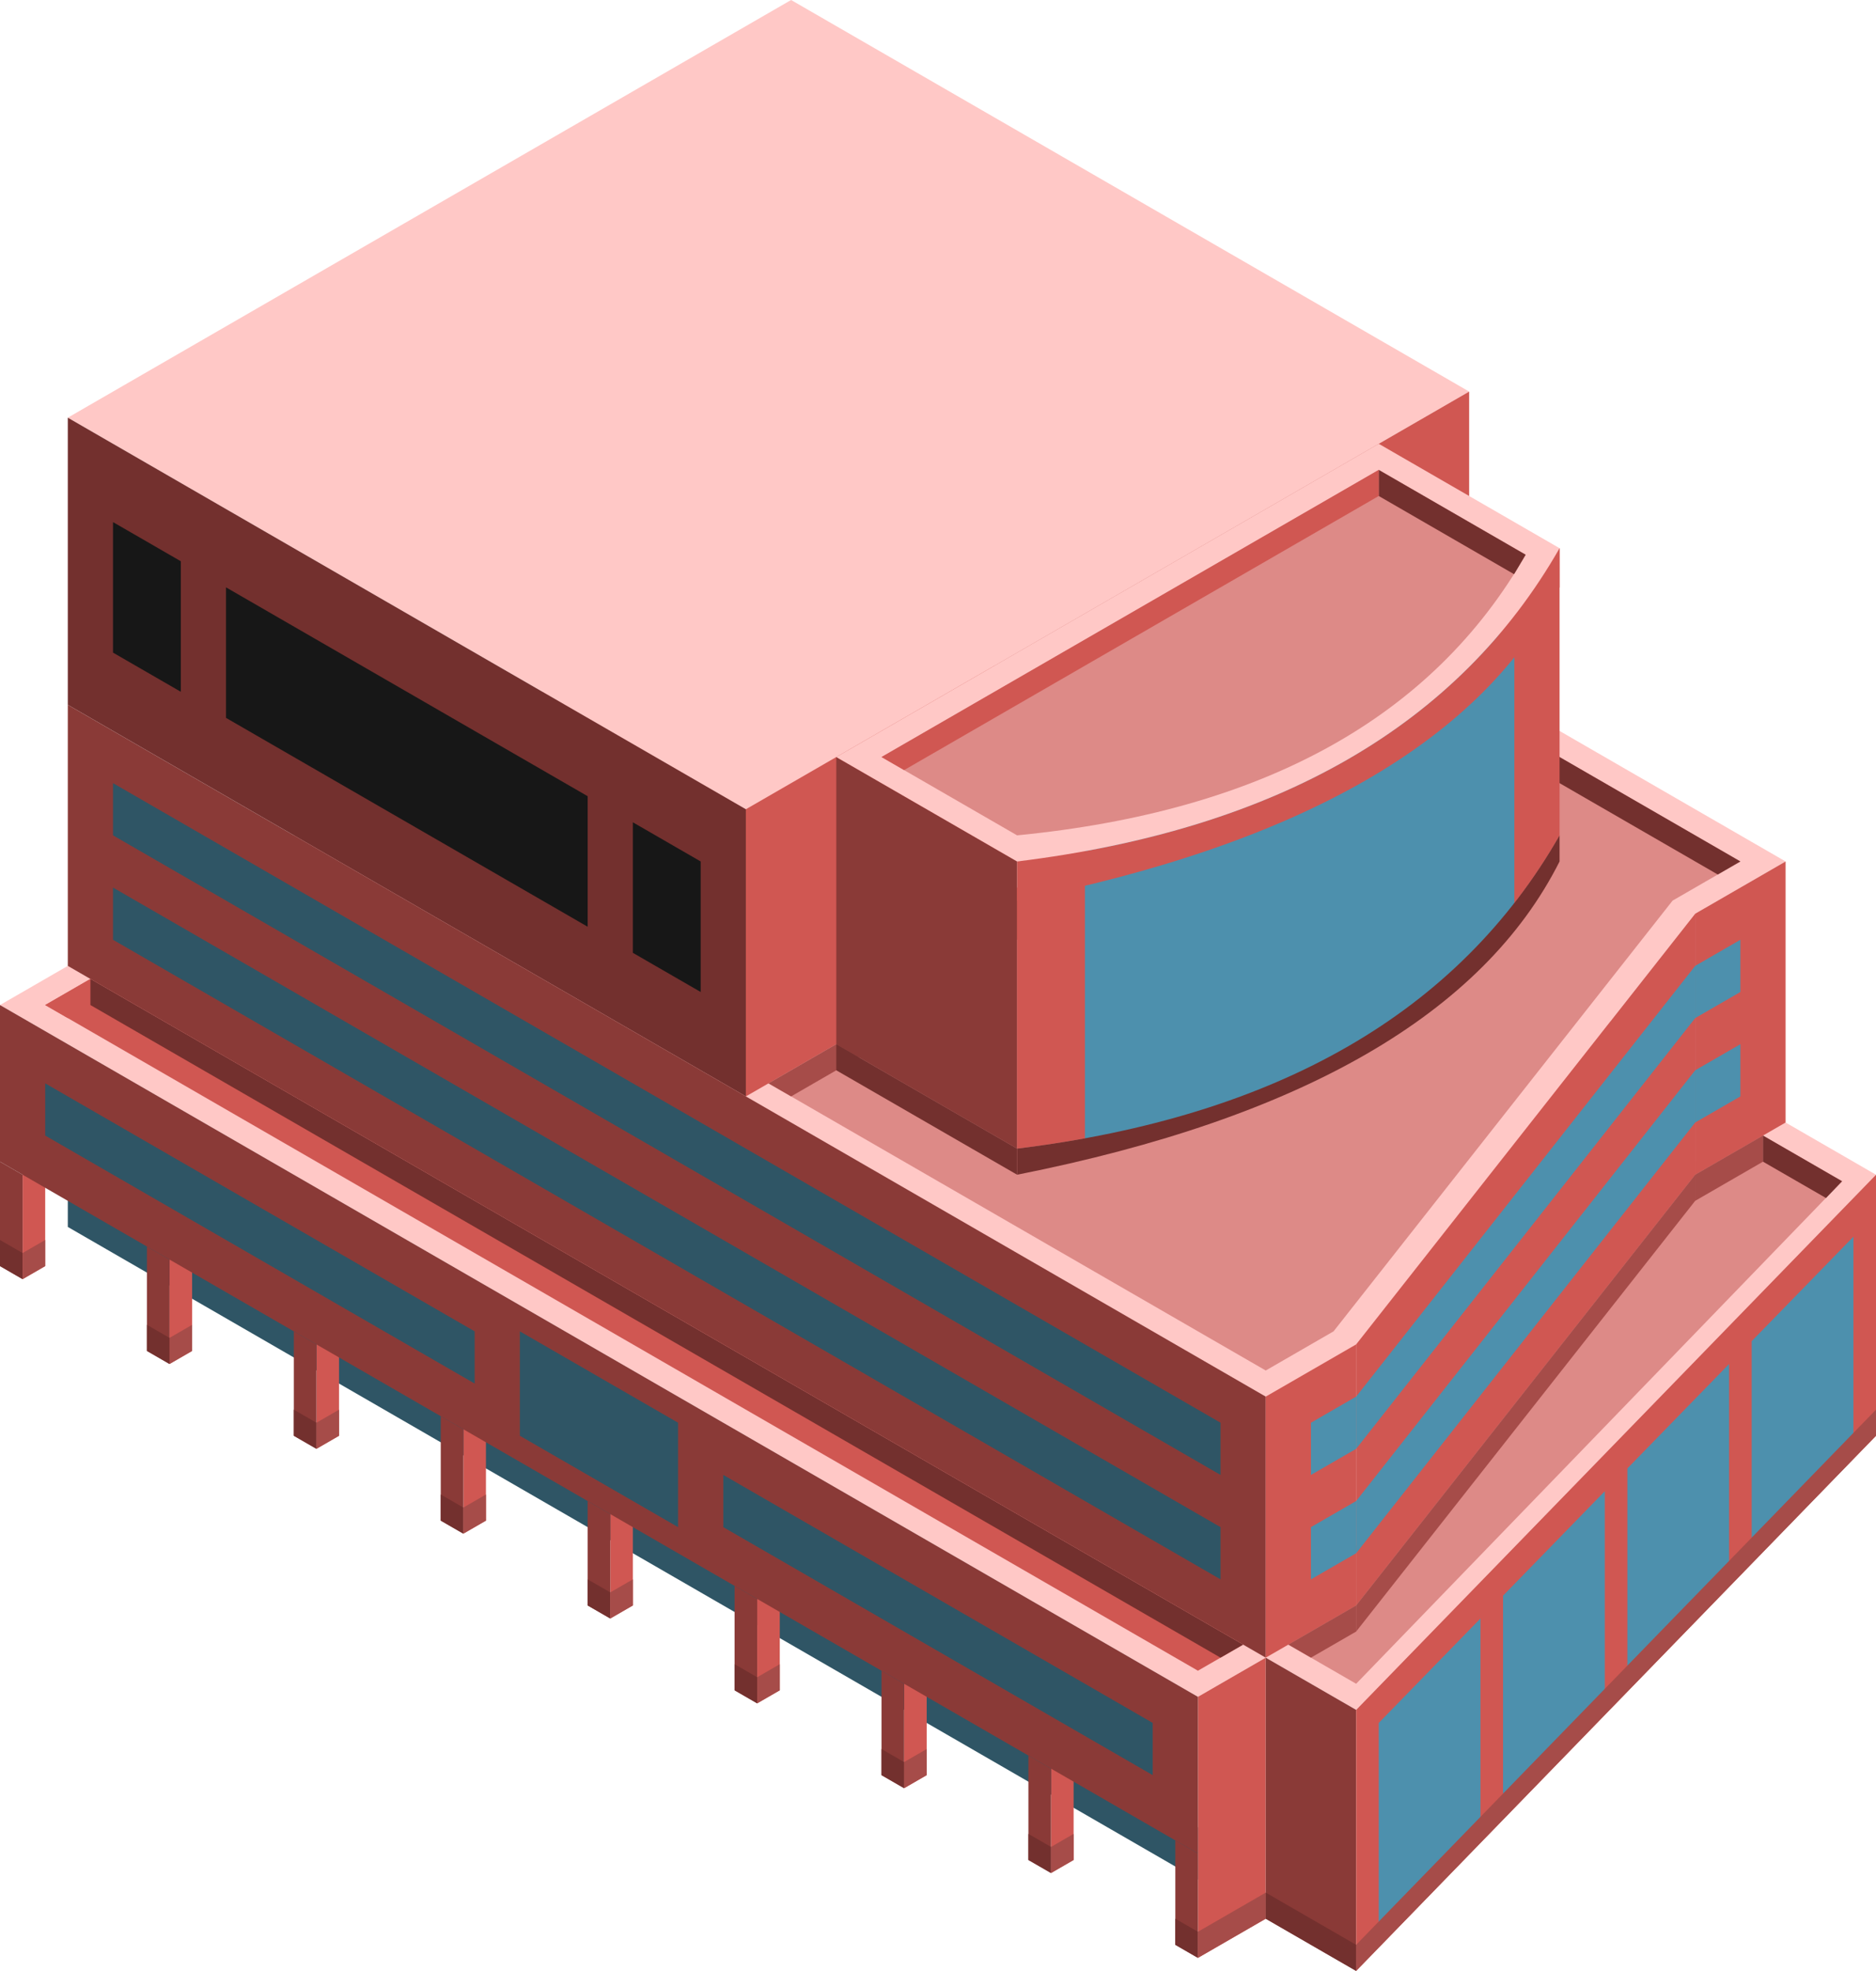 <svg id="Layer_1" data-name="Layer 1" xmlns="http://www.w3.org/2000/svg" viewBox="0 0 415 435.9">
  <defs>
    <style>
      .curtain-L-prim-dark {
        fill: #2f5565;
      }

      .exterior-R-prim {
        fill: #d05752;
      }

      .top-light {
        fill: #ffc8c6;
      }

      .top-prim {
        fill: #dd8a87;
      }

      .exterior-L-prim {
        fill: #73302e;
      }

      .cls-1 {
        fill: #171717;
      }

      .exterior-L-light {
        fill: #8a3a37;
      }

      .curtain-R-prim-dark-light {
        fill: #4d90ad;
      }

      .exterior-R-dark {
        fill: #a64c49;
      }

      .cls-2 {
        fill: #b9b9b9;
      }
    </style>
  </defs>
  <title>Artboard 23</title>
  <g id="root">
    <path id="Path" class="curtain-L-prim-dark" d="M15,259.808v11.547L265,415.693v-11.547Z"/>
    <path id="Path-2" data-name="Path" class="exterior-R-prim" d="M10,256.921l-5,2.887v23.094l5-2.887Z"/>
    <path id="Path-3" data-name="Path" class="exterior-R-prim" d="M75,294.449l-5,2.887V320.43l5-2.887Z"/>
    <path id="Path-4" data-name="Path" class="exterior-R-prim" d="M140,331.977l-5,2.886v23.095l5-2.887Z"/>
    <path id="Path-5" data-name="Path" class="exterior-R-prim" d="M42.5,275.685l-5,2.887v23.094l5-2.887Z"/>
    <path id="Path-6" data-name="Path" class="exterior-R-prim" d="M107.5,313.213l-5,2.887v23.094l5-2.887Z"/>
    <path id="Path-7" data-name="Path" class="exterior-R-prim" d="M172.5,350.741l-5,2.886v23.094l5-2.886Z"/>
    <path id="Path-8" data-name="Path" class="exterior-R-prim" d="M205,369.504l-5,2.887V395.485l5-2.887Z"/>
    <path id="Path-9" data-name="Path" class="exterior-R-prim" d="M237.5,388.268l-5,2.887v23.094l5-2.887Z"/>
    <path id="Path-10" data-name="Path" class="top-light" d="M0,222.28,265,375.278l15-8.66,20,11.547L415,259.808,175,121.244Z"/>
    <path id="Path-11" data-name="Path" class="top-light" d="M280,308.883l20-11.547,75-95.263,20-11.547-70-40.415L165,242.487Z"/>
    <path id="Path-12" data-name="Path" class="top-prim" d="M280,303.109l15-8.66,75-95.263,15-8.66-65-37.528L170,239.601Z"/>
    <path id="Path-13" data-name="Path" class="top-prim" d="M282.5,362.288,300,372.391l107.5-111.14-20-11.547L370,259.808Z"/>
    <path id="anchor_15_178.979_310" class="top-light" d="M15,92.376,175,0,325,86.603,165,178.979Z"/>
    <path id="Path-14" data-name="Path" class="exterior-L-prim" d="M165,178.979,15,92.376v63.509l150,86.602Z"/>
    <path id="Path-15" data-name="Path" class="cls-1" d="M130,176.092,50,129.904v28.868l80,46.188Z"/>
    <path id="Path-16" data-name="Path" class="cls-1" d="M155,190.526l-15-8.66v28.867l15,8.66Z"/>
    <path id="Path-17" data-name="Path" class="cls-1" d="M40,124.131,25,115.47v28.868l15,8.66Z"/>
    <path id="Path-18" data-name="Path" class="exterior-L-light" d="M15,155.885,280,308.883v57.735L15,213.62Z"/>
    <path id="Path-19" data-name="Path" class="exterior-R-prim" d="M325,86.603,165,178.979v63.508l160-92.376Z"/>
    <path id="Path-20" data-name="Path" class="exterior-R-prim" d="M280,308.883l20-11.547v57.735l-20,11.547Z"/>
    <path id="Path-21" data-name="Path" class="exterior-R-prim" d="M375,202.073l20-11.547v57.735l-20,11.547Z"/>
    <path id="Path-22" data-name="Path" class="exterior-R-prim" d="M300,297.336l75-95.263v57.735l-75,95.263Z"/>
    <path id="Path-23" data-name="Path" class="exterior-R-prim" d="M280,366.618l-15,8.66v57.735l15-8.66Z"/>
    <path id="Path-24" data-name="Path" class="exterior-L-light" d="M0,222.28,265,375.278v34.641L0,256.921Z"/>
    <path id="Path-25" data-name="Path" class="exterior-L-light" d="M280,366.618l20,11.547V435.9l-20-11.547Z"/>
    <path id="Path-26" data-name="Path" class="exterior-R-prim" d="M300,378.165V435.9L415,317.543V259.808Z"/>
    <path id="Path-27" data-name="Path" class="exterior-R-prim" d="M10,222.28,265,369.504l10-5.773L20,216.507Z"/>
    <path id="Path-28" data-name="Path" class="exterior-R-prim" d="M315,103.923l5-2.886v5.773Z"/>
    <path id="Path-29" data-name="Path" class="curtain-L-prim-dark" d="M25,173.205,270,314.656v11.547L25,184.752Z"/>
    <path id="Path-30" data-name="Path" class="curtain-R-prim-dark-light" d="M300,308.883l-10,5.773v11.547l10-5.773Z"/>
    <path id="Path-31" data-name="Path" class="curtain-R-prim-dark-light" d="M300,331.977,290,337.75v11.547l10-5.773Z"/>
    <path id="Path-32" data-name="Path" class="curtain-R-prim-dark-light" d="M300,308.883l75-95.263v11.547L300,320.43Z"/>
    <path id="Path-33" data-name="Path" class="curtain-R-prim-dark-light" d="M300,331.977l75-95.263v11.547l-75,95.263Z"/>
    <path id="Path-34" data-name="Path" class="curtain-L-prim-dark" d="M10,239.601l95,54.848v11.547L10,251.148Z"/>
    <path id="Path-35" data-name="Path" class="curtain-L-prim-dark" d="M160,326.203l95,54.848v11.548L160,337.75Z"/>
    <path id="Path-36" data-name="Path" class="curtain-L-prim-dark" d="M25,196.299,270,337.75v11.547L25,207.846Z"/>
    <path id="Path-37" data-name="Path" class="curtain-L-prim-dark" d="M115,317.543V294.449l35,20.207V337.75Z"/>
    <path id="Path-38" data-name="Path" class="exterior-L-light" d="M0,256.921l5,2.887v23.094l-5-2.887Z"/>
    <path id="Path-39" data-name="Path" class="exterior-L-light" d="M260,407.032l5,2.887v23.094l-5-2.887Z"/>
    <path id="Path-40" data-name="Path" class="exterior-L-light" d="M32.5,275.685l5,2.887v23.094l-5-2.887Z"/>
    <path id="Path-41" data-name="Path" class="exterior-L-light" d="M65,294.449l5,2.887V320.43l-5-2.887Z"/>
    <path id="Path-42" data-name="Path" class="exterior-L-light" d="M97.5,313.213l5,2.887v23.094l-5-2.887Z"/>
    <path id="Path-43" data-name="Path" class="exterior-L-light" d="M130,331.977l5,2.886v23.095l-5-2.887Z"/>
    <path id="Path-44" data-name="Path" class="exterior-L-light" d="M162.5,350.741l5,2.886v23.094l-5-2.886Z"/>
    <path id="Path-45" data-name="Path" class="exterior-L-light" d="M195,369.505l5,2.886V395.485l-5-2.886Z"/>
    <path id="Path-46" data-name="Path" class="exterior-L-light" d="M227.5,388.268l5,2.887v23.094l-5-2.887Z"/>
    <path id="Path-47" data-name="Path" class="curtain-R-prim-dark-light" d="M375,225.167l10-5.774V207.846l-10,5.774Z"/>
    <path id="Path-48" data-name="Path" class="curtain-R-prim-dark-light" d="M375,248.261l10-5.774V230.94l-10,5.774Z"/>
    <path id="Path-49" data-name="Path" class="curtain-R-prim-dark-light" d="M327.5,357.958,305,381.052V430.126l22.5-23.094Z"/>
    <path id="Path-50" data-name="Path" class="curtain-R-prim-dark-light" d="M382.5,301.666,360,324.76V373.835l22.5-23.094Z"/>
    <path id="Path-51" data-name="Path" class="curtain-R-prim-dark-light" d="M355,329.812l-22.5,23.094V401.981L355,378.887Z"/>
    <path id="Path-52" data-name="Path" class="curtain-R-prim-dark-light" d="M410,273.52l-22.5,23.094v49.075L410,322.595Z"/>
    <path id="Path-53" data-name="Path" class="exterior-R-dark" d="M300,430.126,415,311.769v5.774L300,435.9Z"/>
    <path id="Path-54" data-name="Path" class="exterior-R-dark" d="M390,251.148v5.773l-15,8.66v-5.773Z"/>
    <path id="Path-55" data-name="Path" class="exterior-R-dark" d="M300,355.071v5.773l-10,5.774-5-2.887Z"/>
    <path id="Path-56" data-name="Path" class="exterior-L-prim" d="M390,256.921l13.938,8.04,3.562-3.71L390,251.148Z"/>
    <path id="Path-57" data-name="Path" class="exterior-R-dark" d="M375,259.808v5.773l-75,95.263V355.071Z"/>
    <path id="Path-58" data-name="Path" class="exterior-R-prim" d="M20,216.507v5.773l-5,2.887-5-2.887Z"/>
    <path id="Path-59" data-name="Path" class="exterior-L-prim" d="M20,216.507v5.773L270,366.618l5-2.887Z"/>
    <path id="Path-60" data-name="Path" class="exterior-L-prim" d="M260,424.353l5,2.887v5.773l-5-2.887Z"/>
    <path id="Path-61" data-name="Path" class="exterior-L-prim" d="M227.5,405.589l5,2.887v5.773l-5-2.887Z"/>
    <path id="Path-62" data-name="Path" class="exterior-L-prim" d="M195,386.825l5,2.887v5.773l-5-2.886Z"/>
    <path id="Path-63" data-name="Path" class="exterior-L-prim" d="M162.5,368.061l5,2.887v5.773l-5-2.886Z"/>
    <path id="Path-64" data-name="Path" class="exterior-L-prim" d="M130,349.297l5,2.887v5.774l-5-2.887Z"/>
    <path id="Path-65" data-name="Path" class="exterior-L-prim" d="M97.5,330.533l5,2.887v5.774l-5-2.887Z"/>
    <path id="Path-66" data-name="Path" class="exterior-L-prim" d="M65,311.77l5,2.886V320.43l-5-2.887Z"/>
    <path id="Path-67" data-name="Path" class="exterior-L-prim" d="M32.5,293.006l5,2.886v5.774l-5-2.887Z"/>
    <path id="Path-68" data-name="Path" class="exterior-L-prim" d="M0,274.242l5,2.886v5.774l-5-2.887Z"/>
    <path id="Path-69" data-name="Path" class="exterior-R-dark" d="M237.5,405.589l-5,2.887v5.773l5-2.887Z"/>
    <path id="Path-70" data-name="Path" class="exterior-R-dark" d="M205,386.825l-5,2.887v5.773l5-2.887Z"/>
    <path id="Path-71" data-name="Path" class="exterior-R-dark" d="M172.5,368.061l-5,2.887v5.773l5-2.886Z"/>
    <path id="Path-72" data-name="Path" class="exterior-R-dark" d="M140,349.297l-5,2.887v5.773l5-2.886Z"/>
    <path id="Path-73" data-name="Path" class="exterior-R-dark" d="M107.5,330.533l-5,2.887v5.774l5-2.887Z"/>
    <path id="Path-74" data-name="Path" class="exterior-R-dark" d="M75,311.77l-5,2.886V320.43l5-2.887Z"/>
    <path id="Path-75" data-name="Path" class="exterior-R-dark" d="M42.5,293.006l-5,2.886v5.774l5-2.887Z"/>
    <path id="Path-76" data-name="Path" class="exterior-R-dark" d="M10,274.242l-5,2.886v5.774l5-2.887Z"/>
    <path id="Path-77" data-name="Path" class="exterior-R-dark" d="M265,427.24l15-8.661v5.774l-15,8.66Z"/>
    <path id="Path-78" data-name="Path" class="exterior-L-prim" d="M300,430.126l-20-11.547v5.774L300,435.9Z"/>
    <path id="Path-79" data-name="Path" class="exterior-L-prim" d="M342.5,165.989,385,190.526l-5,2.887-37.5-21.651Z"/>
    <path id="Path-80" data-name="Path" class="exterior-R-dark" d="M170,239.601l22.5-12.991v5.774L175,242.487Z"/>
    <path id="Path-81" data-name="Path" class="exterior-L-light" d="M185,167.432l40,23.094v63.508L185,230.94Z"/>
    <path id="Path-82" data-name="Path" class="exterior-R-prim" d="M225,190.526l120-69.282v63.508q-33.5,58.655-120,69.282Z"/>
    <path id="Path-83" data-name="Path" class="exterior-L-prim" d="M185,230.94v5.774l40,23.094v-5.774Z"/>
    <path id="Path-84" data-name="Path" class="curtain-R-prim-dark-light" d="M240,187.639l95-49.075v63.509l-16.427,17.434L300,232.827l-30,13.547-30,7.547Z"/>
    <path id="Path-85" data-name="Path" class="exterior-L-prim" d="M225,259.808q94.56-18.755,120-69.282v-5.774q-33.5,58.655-120,69.282Z"/>
    <path id="Path-86" data-name="Path" class="cls-2" d="M225,190.526q75.741-1.407,120-63.509-33.5,58.654-120,69.282Z"/>
    <path id="Path-87" data-name="Path" class="exterior-R-prim" d="M225,199.186q94.56-18.755,120-69.282v-8.66q-33.5,58.654-120,69.282Z"/>
    <path id="Path-88" data-name="Path" class="top-light" d="M185,167.432,305,98.15l40,23.094q-33.5,58.654-120,69.282Z"/>
    <path id="Path-89" data-name="Path" class="top-prim" d="M195,167.432l110-63.509,32.5,18.764q-31,54.091-112.5,62.065Z"/>
    <path id="Path-90" data-name="Path" class="exterior-L-prim" d="M305,103.923v5.774l29.938,17.295,2.562-4.305Z"/>
    <path id="Path-91" data-name="Path" class="exterior-R-prim" d="M195,167.432l110-63.509v5.774L200,170.319Z"/>
  </g>
</svg>
